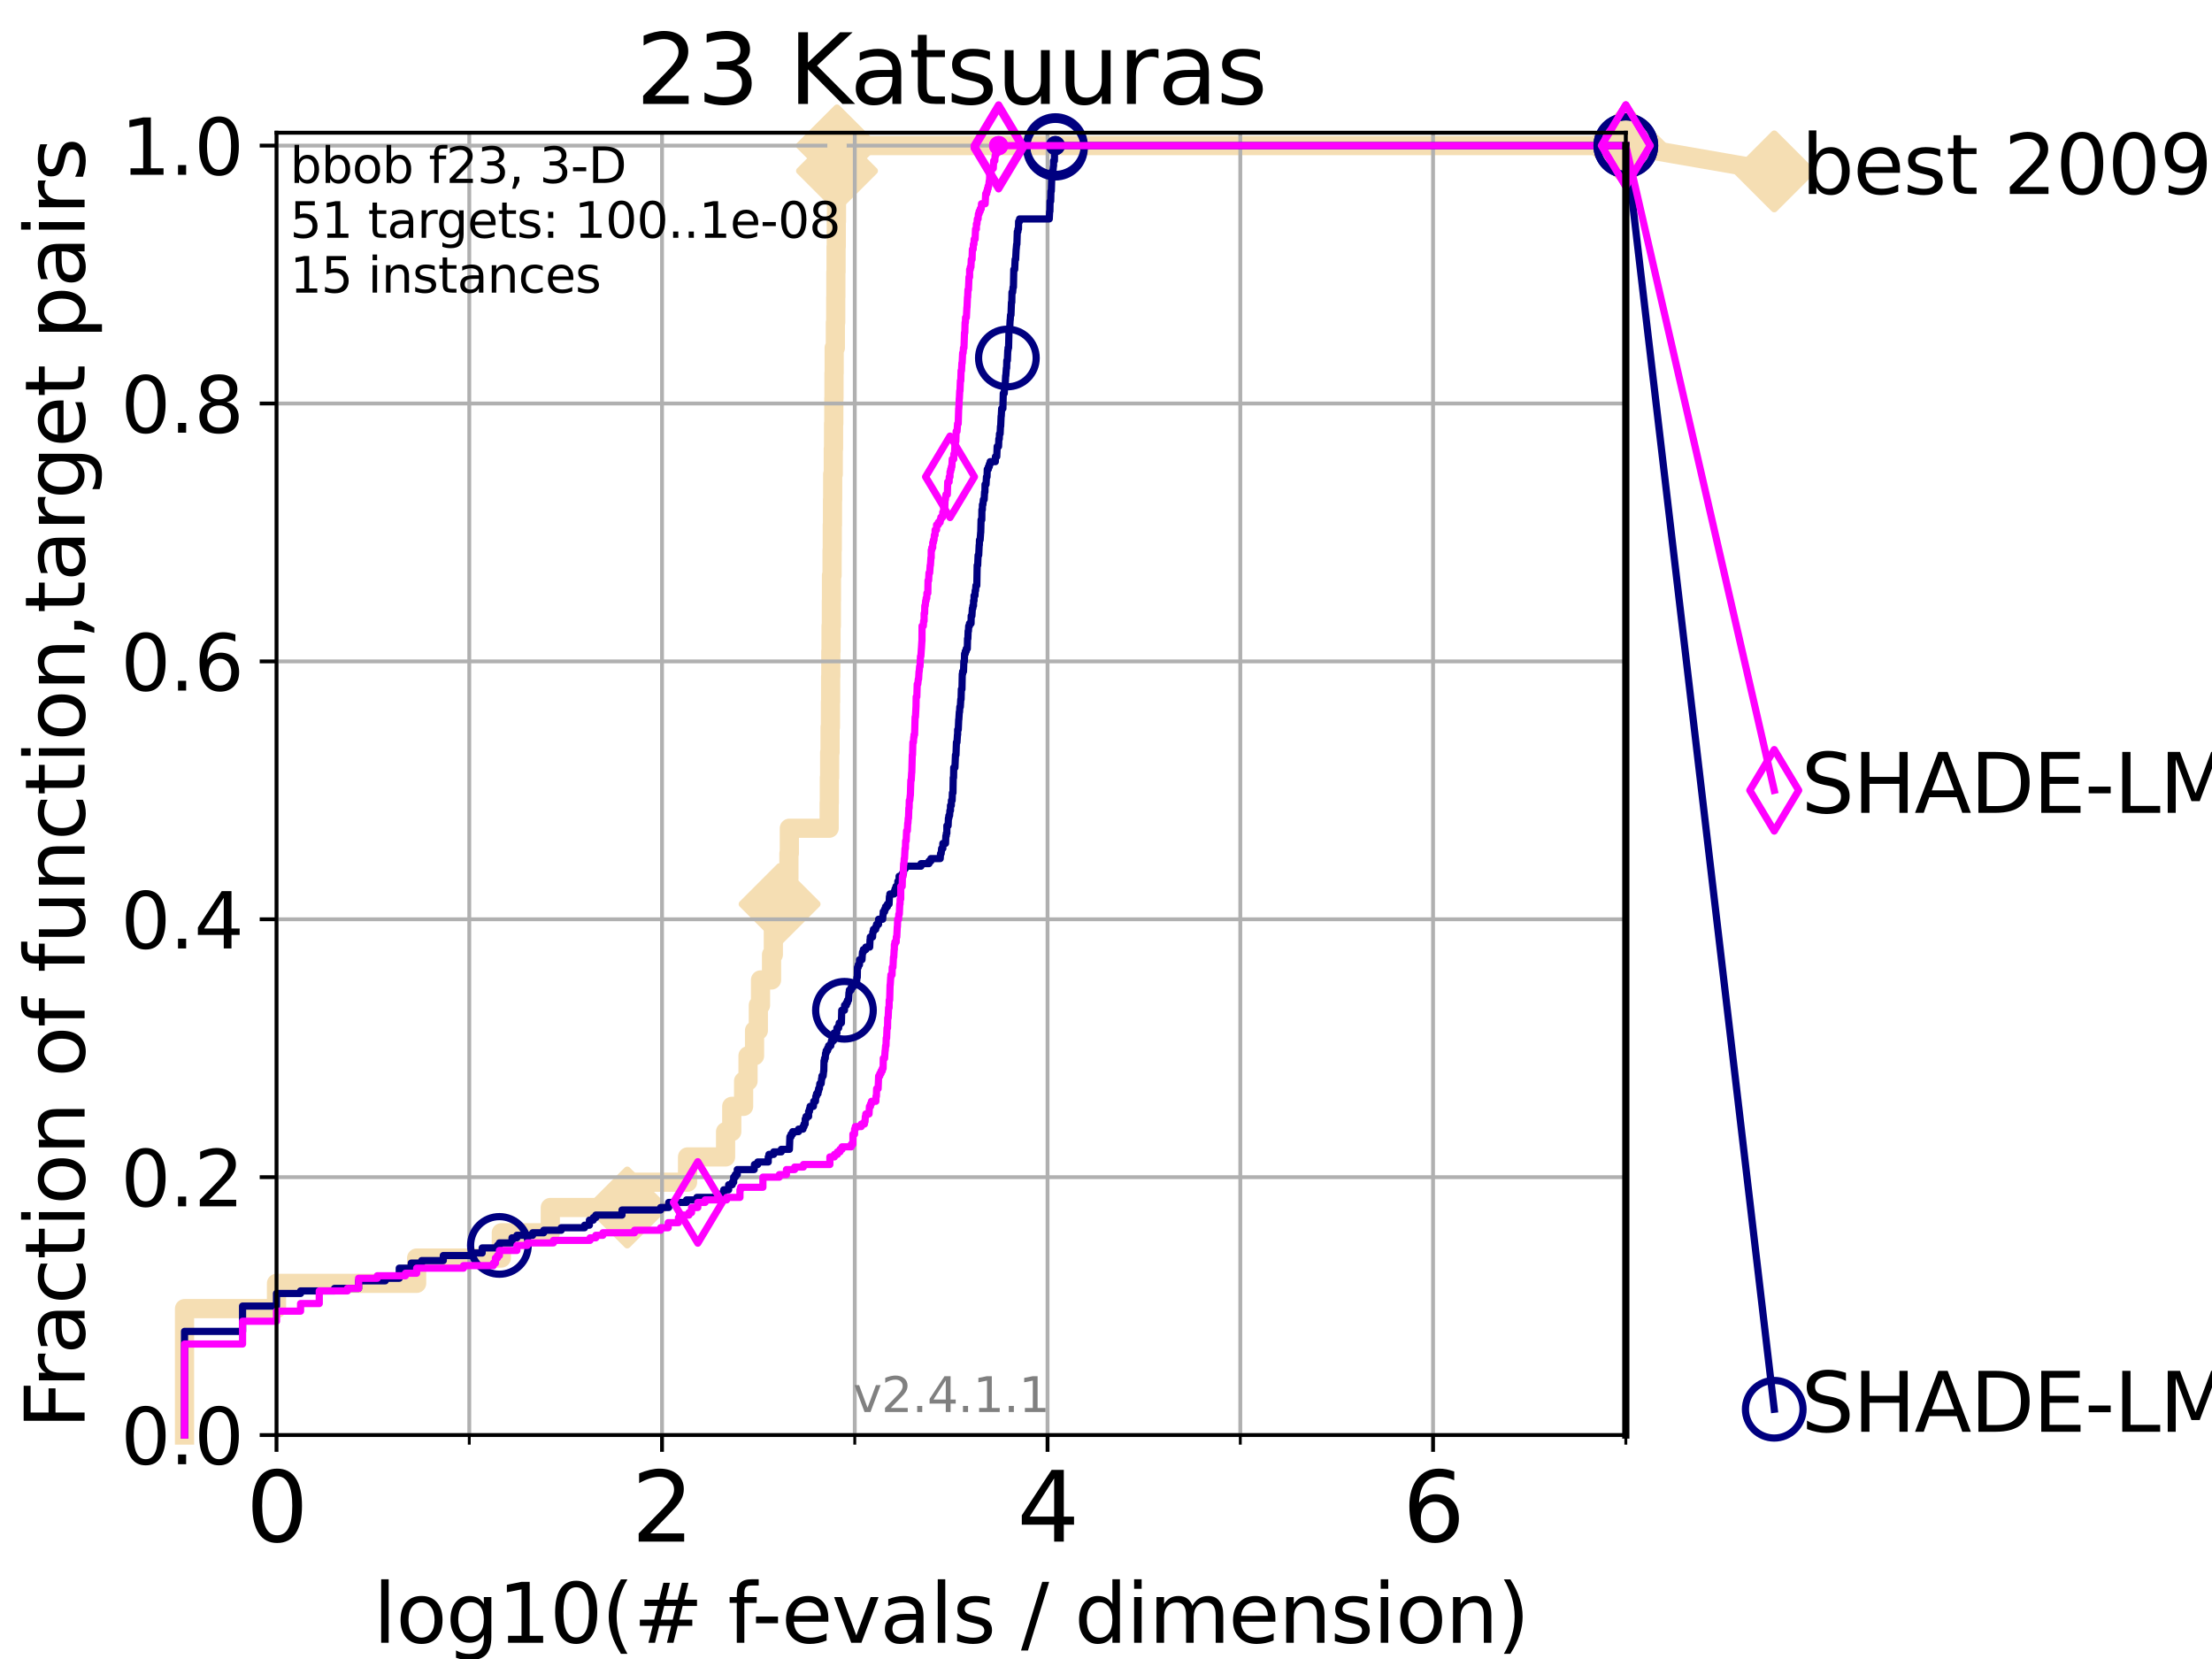 <?xml version="1.0" encoding="utf-8" standalone="no"?>
<!DOCTYPE svg PUBLIC "-//W3C//DTD SVG 1.1//EN"
  "http://www.w3.org/Graphics/SVG/1.1/DTD/svg11.dtd">
<svg height="345.6pt" version="1.1" viewBox="0 0 460.8 345.6" width="460.8pt" xmlns="http://www.w3.org/2000/svg" xmlns:xlink="http://www.w3.org/1999/xlink">
 <defs>
  <style type="text/css">*{stroke-linecap:butt;stroke-linejoin:round;}</style>
 </defs>
 <g id="figure_1">
  <g id="patch_1">
   <path d="M 0 345.6 
L 460.8 345.6 
L 460.8 0 
L 0 0 
z
" style="fill:#ffffff;"/>
  </g>
  <g id="axes_1">
   <g id="patch_2">
    <path d="M 57.6 298.944 
L 338.688 298.944 
L 338.688 27.648 
L 57.6 27.648 
z
" style="fill:#ffffff;"/>
   </g>
   <g id="line2d_1">
    <path d="M 38.441 298.944 
L 38.441 272.61 
L 57.6 272.61 
L 57.6 267.343 
L 86.793 267.343 
L 86.793 262.076 
L 104.435 262.076 
L 104.435 256.809 
L 114.641 256.809 
L 114.641 251.542 
L 130.665 251.542 
L 130.665 246.275 
L 143.23 246.275 
L 143.23 241.009 
L 151.152 241.009 
L 151.152 235.742 
L 152.436 235.742 
L 152.436 230.475 
L 154.906 230.475 
L 154.906 225.208 
L 155.825 225.208 
L 155.825 219.941 
L 157.186 219.941 
L 157.186 214.674 
L 157.976 214.674 
L 157.976 209.407 
L 158.43 209.407 
L 158.43 204.141 
L 160.727 204.141 
L 160.727 198.874 
L 161.1 198.874 
L 161.1 193.607 
L 162.303 193.607 
L 162.303 188.34 
L 162.404 188.34 
L 162.404 183.073 
L 164.346 183.073 
L 164.346 177.806 
L 164.435 177.806 
L 164.435 172.539 
L 172.729 172.539 
L 172.729 167.272 
L 172.768 167.272 
L 172.768 162.006 
L 172.831 162.006 
L 172.831 156.739 
L 172.917 156.739 
L 172.917 151.472 
L 172.995 151.472 
L 172.995 146.205 
L 173.034 146.205 
L 173.034 140.938 
L 173.073 140.938 
L 173.073 135.671 
L 173.119 135.671 
L 173.119 130.404 
L 173.188 130.404 
L 173.188 125.138 
L 173.211 125.138 
L 173.211 119.871 
L 173.334 119.871 
L 173.334 114.604 
L 173.379 114.604 
L 173.379 109.337 
L 173.425 109.337 
L 173.425 104.07 
L 173.463 104.07 
L 173.463 98.803 
L 173.584 98.803 
L 173.584 93.536 
L 173.644 93.536 
L 173.644 88.27 
L 173.696 88.27 
L 173.696 83.003 
L 173.733 83.003 
L 173.733 77.736 
L 173.771 77.736 
L 173.771 72.469 
L 174.022 72.469 
L 174.022 67.202 
L 174.095 67.202 
L 174.095 61.935 
L 174.124 61.935 
L 174.124 56.668 
L 174.168 56.668 
L 174.168 51.402 
L 174.211 51.402 
L 174.211 46.135 
L 174.255 46.135 
L 174.255 40.868 
L 174.305 40.868 
L 174.305 35.601 
L 174.363 35.601 
L 174.363 30.334 
L 338.688 30.334 
" style="fill:none;stroke:#f5deb3;stroke-linecap:square;stroke-width:4;"/>
   </g>
   <g id="line2d_2">
    <defs>
     <path d="M 0 7.778 
L 7.778 0 
L 0 -7.778 
L -7.778 0 
z
" id="me6ef1a9f6d" style="stroke:#f5deb3;stroke-linejoin:miter;stroke-width:1.5;"/>
    </defs>
    <g>
     <use style="fill:#f5deb3;stroke:#f5deb3;stroke-linejoin:miter;stroke-width:1.5;" x="130.665" xlink:href="#me6ef1a9f6d" y="251.542"/>
     <use style="fill:#f5deb3;stroke:#f5deb3;stroke-linejoin:miter;stroke-width:1.5;" x="162.404" xlink:href="#me6ef1a9f6d" y="188.34"/>
     <use style="fill:#f5deb3;stroke:#f5deb3;stroke-linejoin:miter;stroke-width:1.5;" x="174.363" xlink:href="#me6ef1a9f6d" y="35.601"/>
     <use style="fill:#f5deb3;stroke:#f5deb3;stroke-linejoin:miter;stroke-width:1.5;" x="174.363" xlink:href="#me6ef1a9f6d" y="30.334"/>
     <use style="fill:#f5deb3;stroke:#f5deb3;stroke-linejoin:miter;stroke-width:1.5;" x="174.363" xlink:href="#me6ef1a9f6d" y="30.334"/>
     <use style="fill:#f5deb3;stroke:#f5deb3;stroke-linejoin:miter;stroke-width:1.5;" x="338.688" xlink:href="#me6ef1a9f6d" y="30.334"/>
    </g>
   </g>
   <g id="line2d_3">
    <path style="fill:none;stroke:#f5deb3;stroke-linecap:square;stroke-width:4;"/>
    <g/>
   </g>
   <g id="line2d_4">
    <path d="M 338.688 30.334 
L 369.608 35.706 
" style="fill:none;stroke:#f5deb3;stroke-linecap:square;stroke-width:4;"/>
    <g>
     <use style="fill:#f5deb3;stroke:#f5deb3;stroke-linejoin:miter;stroke-width:1.5;" x="338.688" xlink:href="#me6ef1a9f6d" y="30.334"/>
     <use style="fill:#f5deb3;stroke:#f5deb3;stroke-linejoin:miter;stroke-width:1.5;" x="369.608" xlink:href="#me6ef1a9f6d" y="35.706"/>
    </g>
   </g>
   <g id="matplotlib.axis_1">
    <g id="xtick_1">
     <g id="line2d_5">
      <path clip-path="url(#p710e8f3217)" d="M 57.6 298.944 
L 57.6 27.648 
" style="fill:none;stroke:#b0b0b0;stroke-linecap:square;stroke-width:0.8;"/>
     </g>
     <g id="line2d_6">
      <defs>
       <path d="M 0 0 
L 0 3.5 
" id="mcf86bc219f" style="stroke:#000000;stroke-width:0.8;"/>
      </defs>
      <g>
       <use style="stroke:#000000;stroke-width:0.8;" x="57.6" xlink:href="#mcf86bc219f" y="298.944"/>
      </g>
     </g>
     <g id="text_1">
      <!-- 0 -->
      <g transform="translate(51.237 321.141)scale(0.2 -0.2)">
       <defs>
        <path d="M 2034 4250 
Q 1547 4250 1301 3770 
Q 1056 3291 1056 2328 
Q 1056 1369 1301 889 
Q 1547 409 2034 409 
Q 2525 409 2770 889 
Q 3016 1369 3016 2328 
Q 3016 3291 2770 3770 
Q 2525 4250 2034 4250 
z
M 2034 4750 
Q 2819 4750 3233 4129 
Q 3647 3509 3647 2328 
Q 3647 1150 3233 529 
Q 2819 -91 2034 -91 
Q 1250 -91 836 529 
Q 422 1150 422 2328 
Q 422 3509 836 4129 
Q 1250 4750 2034 4750 
z
" id="DejaVuSans-30" transform="scale(0.016)"/>
       </defs>
       <use xlink:href="#DejaVuSans-30"/>
      </g>
     </g>
    </g>
    <g id="xtick_2">
     <g id="line2d_7">
      <path clip-path="url(#p710e8f3217)" d="M 137.911 298.944 
L 137.911 27.648 
" style="fill:none;stroke:#b0b0b0;stroke-linecap:square;stroke-width:0.8;"/>
     </g>
     <g id="line2d_8">
      <g>
       <use style="stroke:#000000;stroke-width:0.8;" x="137.911" xlink:href="#mcf86bc219f" y="298.944"/>
      </g>
     </g>
     <g id="text_2">
      <!-- 2 -->
      <g transform="translate(131.548 321.141)scale(0.2 -0.2)">
       <defs>
        <path d="M 1228 531 
L 3431 531 
L 3431 0 
L 469 0 
L 469 531 
Q 828 903 1448 1529 
Q 2069 2156 2228 2338 
Q 2531 2678 2651 2914 
Q 2772 3150 2772 3378 
Q 2772 3750 2511 3984 
Q 2250 4219 1831 4219 
Q 1534 4219 1204 4116 
Q 875 4013 500 3803 
L 500 4441 
Q 881 4594 1212 4672 
Q 1544 4750 1819 4750 
Q 2544 4750 2975 4387 
Q 3406 4025 3406 3419 
Q 3406 3131 3298 2873 
Q 3191 2616 2906 2266 
Q 2828 2175 2409 1742 
Q 1991 1309 1228 531 
z
" id="DejaVuSans-32" transform="scale(0.016)"/>
       </defs>
       <use xlink:href="#DejaVuSans-32"/>
      </g>
     </g>
    </g>
    <g id="xtick_3">
     <g id="line2d_9">
      <path clip-path="url(#p710e8f3217)" d="M 218.222 298.944 
L 218.222 27.648 
" style="fill:none;stroke:#b0b0b0;stroke-linecap:square;stroke-width:0.8;"/>
     </g>
     <g id="line2d_10">
      <g>
       <use style="stroke:#000000;stroke-width:0.8;" x="218.222" xlink:href="#mcf86bc219f" y="298.944"/>
      </g>
     </g>
     <g id="text_3">
      <!-- 4 -->
      <g transform="translate(211.859 321.141)scale(0.2 -0.2)">
       <defs>
        <path d="M 2419 4116 
L 825 1625 
L 2419 1625 
L 2419 4116 
z
M 2253 4666 
L 3047 4666 
L 3047 1625 
L 3713 1625 
L 3713 1100 
L 3047 1100 
L 3047 0 
L 2419 0 
L 2419 1100 
L 313 1100 
L 313 1709 
L 2253 4666 
z
" id="DejaVuSans-34" transform="scale(0.016)"/>
       </defs>
       <use xlink:href="#DejaVuSans-34"/>
      </g>
     </g>
    </g>
    <g id="xtick_4">
     <g id="line2d_11">
      <path clip-path="url(#p710e8f3217)" d="M 298.533 298.944 
L 298.533 27.648 
" style="fill:none;stroke:#b0b0b0;stroke-linecap:square;stroke-width:0.8;"/>
     </g>
     <g id="line2d_12">
      <g>
       <use style="stroke:#000000;stroke-width:0.8;" x="298.533" xlink:href="#mcf86bc219f" y="298.944"/>
      </g>
     </g>
     <g id="text_4">
      <!-- 6 -->
      <g transform="translate(292.17 321.141)scale(0.2 -0.2)">
       <defs>
        <path d="M 2113 2584 
Q 1688 2584 1439 2293 
Q 1191 2003 1191 1497 
Q 1191 994 1439 701 
Q 1688 409 2113 409 
Q 2538 409 2786 701 
Q 3034 994 3034 1497 
Q 3034 2003 2786 2293 
Q 2538 2584 2113 2584 
z
M 3366 4563 
L 3366 3988 
Q 3128 4100 2886 4159 
Q 2644 4219 2406 4219 
Q 1781 4219 1451 3797 
Q 1122 3375 1075 2522 
Q 1259 2794 1537 2939 
Q 1816 3084 2150 3084 
Q 2853 3084 3261 2657 
Q 3669 2231 3669 1497 
Q 3669 778 3244 343 
Q 2819 -91 2113 -91 
Q 1303 -91 875 529 
Q 447 1150 447 2328 
Q 447 3434 972 4092 
Q 1497 4750 2381 4750 
Q 2619 4750 2861 4703 
Q 3103 4656 3366 4563 
z
" id="DejaVuSans-36" transform="scale(0.016)"/>
       </defs>
       <use xlink:href="#DejaVuSans-36"/>
      </g>
     </g>
    </g>
    <g id="xtick_5">
     <g id="line2d_13">
      <path clip-path="url(#p710e8f3217)" d="M 97.755 298.944 
L 97.755 27.648 
" style="fill:none;stroke:#b0b0b0;stroke-linecap:square;stroke-width:0.8;"/>
     </g>
     <g id="line2d_14">
      <defs>
       <path d="M 0 0 
L 0 2 
" id="m3c9ae7376a" style="stroke:#000000;stroke-width:0.6;"/>
      </defs>
      <g>
       <use style="stroke:#000000;stroke-width:0.6;" x="97.755" xlink:href="#m3c9ae7376a" y="298.944"/>
      </g>
     </g>
    </g>
    <g id="xtick_6">
     <g id="line2d_15">
      <path clip-path="url(#p710e8f3217)" d="M 178.066 298.944 
L 178.066 27.648 
" style="fill:none;stroke:#b0b0b0;stroke-linecap:square;stroke-width:0.8;"/>
     </g>
     <g id="line2d_16">
      <g>
       <use style="stroke:#000000;stroke-width:0.6;" x="178.066" xlink:href="#m3c9ae7376a" y="298.944"/>
      </g>
     </g>
    </g>
    <g id="xtick_7">
     <g id="line2d_17">
      <path clip-path="url(#p710e8f3217)" d="M 258.377 298.944 
L 258.377 27.648 
" style="fill:none;stroke:#b0b0b0;stroke-linecap:square;stroke-width:0.8;"/>
     </g>
     <g id="line2d_18">
      <g>
       <use style="stroke:#000000;stroke-width:0.6;" x="258.377" xlink:href="#m3c9ae7376a" y="298.944"/>
      </g>
     </g>
    </g>
    <g id="xtick_8">
     <g id="line2d_19">
      <path clip-path="url(#p710e8f3217)" d="M 338.688 298.944 
L 338.688 27.648 
" style="fill:none;stroke:#b0b0b0;stroke-linecap:square;stroke-width:0.8;"/>
     </g>
     <g id="line2d_20">
      <g>
       <use style="stroke:#000000;stroke-width:0.6;" x="338.688" xlink:href="#m3c9ae7376a" y="298.944"/>
      </g>
     </g>
    </g>
    <g id="text_5">
     <!-- log10(# f-evals / dimension) -->
     <g transform="translate(77.764 342.218)scale(0.17 -0.17)">
      <defs>
       <path d="M 603 4863 
L 1178 4863 
L 1178 0 
L 603 0 
L 603 4863 
z
" id="DejaVuSans-6c" transform="scale(0.016)"/>
       <path d="M 1959 3097 
Q 1497 3097 1228 2736 
Q 959 2375 959 1747 
Q 959 1119 1226 758 
Q 1494 397 1959 397 
Q 2419 397 2687 759 
Q 2956 1122 2956 1747 
Q 2956 2369 2687 2733 
Q 2419 3097 1959 3097 
z
M 1959 3584 
Q 2709 3584 3137 3096 
Q 3566 2609 3566 1747 
Q 3566 888 3137 398 
Q 2709 -91 1959 -91 
Q 1206 -91 779 398 
Q 353 888 353 1747 
Q 353 2609 779 3096 
Q 1206 3584 1959 3584 
z
" id="DejaVuSans-6f" transform="scale(0.016)"/>
       <path d="M 2906 1791 
Q 2906 2416 2648 2759 
Q 2391 3103 1925 3103 
Q 1463 3103 1205 2759 
Q 947 2416 947 1791 
Q 947 1169 1205 825 
Q 1463 481 1925 481 
Q 2391 481 2648 825 
Q 2906 1169 2906 1791 
z
M 3481 434 
Q 3481 -459 3084 -895 
Q 2688 -1331 1869 -1331 
Q 1566 -1331 1297 -1286 
Q 1028 -1241 775 -1147 
L 775 -588 
Q 1028 -725 1275 -790 
Q 1522 -856 1778 -856 
Q 2344 -856 2625 -561 
Q 2906 -266 2906 331 
L 2906 616 
Q 2728 306 2450 153 
Q 2172 0 1784 0 
Q 1141 0 747 490 
Q 353 981 353 1791 
Q 353 2603 747 3093 
Q 1141 3584 1784 3584 
Q 2172 3584 2450 3431 
Q 2728 3278 2906 2969 
L 2906 3500 
L 3481 3500 
L 3481 434 
z
" id="DejaVuSans-67" transform="scale(0.016)"/>
       <path d="M 794 531 
L 1825 531 
L 1825 4091 
L 703 3866 
L 703 4441 
L 1819 4666 
L 2450 4666 
L 2450 531 
L 3481 531 
L 3481 0 
L 794 0 
L 794 531 
z
" id="DejaVuSans-31" transform="scale(0.016)"/>
       <path d="M 1984 4856 
Q 1566 4138 1362 3434 
Q 1159 2731 1159 2009 
Q 1159 1288 1364 580 
Q 1569 -128 1984 -844 
L 1484 -844 
Q 1016 -109 783 600 
Q 550 1309 550 2009 
Q 550 2706 781 3412 
Q 1013 4119 1484 4856 
L 1984 4856 
z
" id="DejaVuSans-28" transform="scale(0.016)"/>
       <path d="M 3272 2816 
L 2363 2816 
L 2100 1772 
L 3016 1772 
L 3272 2816 
z
M 2803 4594 
L 2478 3297 
L 3391 3297 
L 3719 4594 
L 4219 4594 
L 3897 3297 
L 4872 3297 
L 4872 2816 
L 3775 2816 
L 3519 1772 
L 4513 1772 
L 4513 1294 
L 3397 1294 
L 3072 0 
L 2572 0 
L 2894 1294 
L 1978 1294 
L 1656 0 
L 1153 0 
L 1478 1294 
L 494 1294 
L 494 1772 
L 1594 1772 
L 1856 2816 
L 850 2816 
L 850 3297 
L 1978 3297 
L 2297 4594 
L 2803 4594 
z
" id="DejaVuSans-23" transform="scale(0.016)"/>
       <path id="DejaVuSans-20" transform="scale(0.016)"/>
       <path d="M 2375 4863 
L 2375 4384 
L 1825 4384 
Q 1516 4384 1395 4259 
Q 1275 4134 1275 3809 
L 1275 3500 
L 2222 3500 
L 2222 3053 
L 1275 3053 
L 1275 0 
L 697 0 
L 697 3053 
L 147 3053 
L 147 3500 
L 697 3500 
L 697 3744 
Q 697 4328 969 4595 
Q 1241 4863 1831 4863 
L 2375 4863 
z
" id="DejaVuSans-66" transform="scale(0.016)"/>
       <path d="M 313 2009 
L 1997 2009 
L 1997 1497 
L 313 1497 
L 313 2009 
z
" id="DejaVuSans-2d" transform="scale(0.016)"/>
       <path d="M 3597 1894 
L 3597 1613 
L 953 1613 
Q 991 1019 1311 708 
Q 1631 397 2203 397 
Q 2534 397 2845 478 
Q 3156 559 3463 722 
L 3463 178 
Q 3153 47 2828 -22 
Q 2503 -91 2169 -91 
Q 1331 -91 842 396 
Q 353 884 353 1716 
Q 353 2575 817 3079 
Q 1281 3584 2069 3584 
Q 2775 3584 3186 3129 
Q 3597 2675 3597 1894 
z
M 3022 2063 
Q 3016 2534 2758 2815 
Q 2500 3097 2075 3097 
Q 1594 3097 1305 2825 
Q 1016 2553 972 2059 
L 3022 2063 
z
" id="DejaVuSans-65" transform="scale(0.016)"/>
       <path d="M 191 3500 
L 800 3500 
L 1894 563 
L 2988 3500 
L 3597 3500 
L 2284 0 
L 1503 0 
L 191 3500 
z
" id="DejaVuSans-76" transform="scale(0.016)"/>
       <path d="M 2194 1759 
Q 1497 1759 1228 1600 
Q 959 1441 959 1056 
Q 959 750 1161 570 
Q 1363 391 1709 391 
Q 2188 391 2477 730 
Q 2766 1069 2766 1631 
L 2766 1759 
L 2194 1759 
z
M 3341 1997 
L 3341 0 
L 2766 0 
L 2766 531 
Q 2569 213 2275 61 
Q 1981 -91 1556 -91 
Q 1019 -91 701 211 
Q 384 513 384 1019 
Q 384 1609 779 1909 
Q 1175 2209 1959 2209 
L 2766 2209 
L 2766 2266 
Q 2766 2663 2505 2880 
Q 2244 3097 1772 3097 
Q 1472 3097 1187 3025 
Q 903 2953 641 2809 
L 641 3341 
Q 956 3463 1253 3523 
Q 1550 3584 1831 3584 
Q 2591 3584 2966 3190 
Q 3341 2797 3341 1997 
z
" id="DejaVuSans-61" transform="scale(0.016)"/>
       <path d="M 2834 3397 
L 2834 2853 
Q 2591 2978 2328 3040 
Q 2066 3103 1784 3103 
Q 1356 3103 1142 2972 
Q 928 2841 928 2578 
Q 928 2378 1081 2264 
Q 1234 2150 1697 2047 
L 1894 2003 
Q 2506 1872 2764 1633 
Q 3022 1394 3022 966 
Q 3022 478 2636 193 
Q 2250 -91 1575 -91 
Q 1294 -91 989 -36 
Q 684 19 347 128 
L 347 722 
Q 666 556 975 473 
Q 1284 391 1588 391 
Q 1994 391 2212 530 
Q 2431 669 2431 922 
Q 2431 1156 2273 1281 
Q 2116 1406 1581 1522 
L 1381 1569 
Q 847 1681 609 1914 
Q 372 2147 372 2553 
Q 372 3047 722 3315 
Q 1072 3584 1716 3584 
Q 2034 3584 2315 3537 
Q 2597 3491 2834 3397 
z
" id="DejaVuSans-73" transform="scale(0.016)"/>
       <path d="M 1625 4666 
L 2156 4666 
L 531 -594 
L 0 -594 
L 1625 4666 
z
" id="DejaVuSans-2f" transform="scale(0.016)"/>
       <path d="M 2906 2969 
L 2906 4863 
L 3481 4863 
L 3481 0 
L 2906 0 
L 2906 525 
Q 2725 213 2448 61 
Q 2172 -91 1784 -91 
Q 1150 -91 751 415 
Q 353 922 353 1747 
Q 353 2572 751 3078 
Q 1150 3584 1784 3584 
Q 2172 3584 2448 3432 
Q 2725 3281 2906 2969 
z
M 947 1747 
Q 947 1113 1208 752 
Q 1469 391 1925 391 
Q 2381 391 2643 752 
Q 2906 1113 2906 1747 
Q 2906 2381 2643 2742 
Q 2381 3103 1925 3103 
Q 1469 3103 1208 2742 
Q 947 2381 947 1747 
z
" id="DejaVuSans-64" transform="scale(0.016)"/>
       <path d="M 603 3500 
L 1178 3500 
L 1178 0 
L 603 0 
L 603 3500 
z
M 603 4863 
L 1178 4863 
L 1178 4134 
L 603 4134 
L 603 4863 
z
" id="DejaVuSans-69" transform="scale(0.016)"/>
       <path d="M 3328 2828 
Q 3544 3216 3844 3400 
Q 4144 3584 4550 3584 
Q 5097 3584 5394 3201 
Q 5691 2819 5691 2113 
L 5691 0 
L 5113 0 
L 5113 2094 
Q 5113 2597 4934 2840 
Q 4756 3084 4391 3084 
Q 3944 3084 3684 2787 
Q 3425 2491 3425 1978 
L 3425 0 
L 2847 0 
L 2847 2094 
Q 2847 2600 2669 2842 
Q 2491 3084 2119 3084 
Q 1678 3084 1418 2786 
Q 1159 2488 1159 1978 
L 1159 0 
L 581 0 
L 581 3500 
L 1159 3500 
L 1159 2956 
Q 1356 3278 1631 3431 
Q 1906 3584 2284 3584 
Q 2666 3584 2933 3390 
Q 3200 3197 3328 2828 
z
" id="DejaVuSans-6d" transform="scale(0.016)"/>
       <path d="M 3513 2113 
L 3513 0 
L 2938 0 
L 2938 2094 
Q 2938 2591 2744 2837 
Q 2550 3084 2163 3084 
Q 1697 3084 1428 2787 
Q 1159 2491 1159 1978 
L 1159 0 
L 581 0 
L 581 3500 
L 1159 3500 
L 1159 2956 
Q 1366 3272 1645 3428 
Q 1925 3584 2291 3584 
Q 2894 3584 3203 3211 
Q 3513 2838 3513 2113 
z
" id="DejaVuSans-6e" transform="scale(0.016)"/>
       <path d="M 513 4856 
L 1013 4856 
Q 1481 4119 1714 3412 
Q 1947 2706 1947 2009 
Q 1947 1309 1714 600 
Q 1481 -109 1013 -844 
L 513 -844 
Q 928 -128 1133 580 
Q 1338 1288 1338 2009 
Q 1338 2731 1133 3434 
Q 928 4138 513 4856 
z
" id="DejaVuSans-29" transform="scale(0.016)"/>
      </defs>
      <use xlink:href="#DejaVuSans-6c"/>
      <use x="27.783" xlink:href="#DejaVuSans-6f"/>
      <use x="88.965" xlink:href="#DejaVuSans-67"/>
      <use x="152.441" xlink:href="#DejaVuSans-31"/>
      <use x="216.064" xlink:href="#DejaVuSans-30"/>
      <use x="279.688" xlink:href="#DejaVuSans-28"/>
      <use x="318.701" xlink:href="#DejaVuSans-23"/>
      <use x="402.49" xlink:href="#DejaVuSans-20"/>
      <use x="434.277" xlink:href="#DejaVuSans-66"/>
      <use x="463.982" xlink:href="#DejaVuSans-2d"/>
      <use x="500.066" xlink:href="#DejaVuSans-65"/>
      <use x="561.59" xlink:href="#DejaVuSans-76"/>
      <use x="620.77" xlink:href="#DejaVuSans-61"/>
      <use x="682.049" xlink:href="#DejaVuSans-6c"/>
      <use x="709.832" xlink:href="#DejaVuSans-73"/>
      <use x="761.932" xlink:href="#DejaVuSans-20"/>
      <use x="793.719" xlink:href="#DejaVuSans-2f"/>
      <use x="827.41" xlink:href="#DejaVuSans-20"/>
      <use x="859.197" xlink:href="#DejaVuSans-64"/>
      <use x="922.674" xlink:href="#DejaVuSans-69"/>
      <use x="950.457" xlink:href="#DejaVuSans-6d"/>
      <use x="1047.869" xlink:href="#DejaVuSans-65"/>
      <use x="1109.393" xlink:href="#DejaVuSans-6e"/>
      <use x="1172.771" xlink:href="#DejaVuSans-73"/>
      <use x="1224.871" xlink:href="#DejaVuSans-69"/>
      <use x="1252.654" xlink:href="#DejaVuSans-6f"/>
      <use x="1313.836" xlink:href="#DejaVuSans-6e"/>
      <use x="1377.215" xlink:href="#DejaVuSans-29"/>
     </g>
    </g>
   </g>
   <g id="matplotlib.axis_2">
    <g id="ytick_1">
     <g id="line2d_21">
      <path clip-path="url(#p710e8f3217)" d="M 57.6 298.944 
L 338.688 298.944 
" style="fill:none;stroke:#b0b0b0;stroke-linecap:square;stroke-width:0.8;"/>
     </g>
     <g id="line2d_22">
      <defs>
       <path d="M 0 0 
L -3.5 0 
" id="m2860520c56" style="stroke:#000000;stroke-width:0.8;"/>
      </defs>
      <g>
       <use style="stroke:#000000;stroke-width:0.8;" x="57.6" xlink:href="#m2860520c56" y="298.944"/>
      </g>
     </g>
     <g id="text_6">
      <!-- 0.0 -->
      <g transform="translate(25.155 305.023)scale(0.16 -0.16)">
       <defs>
        <path d="M 684 794 
L 1344 794 
L 1344 0 
L 684 0 
L 684 794 
z
" id="DejaVuSans-2e" transform="scale(0.016)"/>
       </defs>
       <use xlink:href="#DejaVuSans-30"/>
       <use x="63.623" xlink:href="#DejaVuSans-2e"/>
       <use x="95.41" xlink:href="#DejaVuSans-30"/>
      </g>
     </g>
    </g>
    <g id="ytick_2">
     <g id="line2d_23">
      <path clip-path="url(#p710e8f3217)" d="M 57.6 245.222 
L 338.688 245.222 
" style="fill:none;stroke:#b0b0b0;stroke-linecap:square;stroke-width:0.8;"/>
     </g>
     <g id="line2d_24">
      <g>
       <use style="stroke:#000000;stroke-width:0.8;" x="57.6" xlink:href="#m2860520c56" y="245.222"/>
      </g>
     </g>
     <g id="text_7">
      <!-- 0.2 -->
      <g transform="translate(25.155 251.301)scale(0.16 -0.16)">
       <use xlink:href="#DejaVuSans-30"/>
       <use x="63.623" xlink:href="#DejaVuSans-2e"/>
       <use x="95.41" xlink:href="#DejaVuSans-32"/>
      </g>
     </g>
    </g>
    <g id="ytick_3">
     <g id="line2d_25">
      <path clip-path="url(#p710e8f3217)" d="M 57.6 191.5 
L 338.688 191.5 
" style="fill:none;stroke:#b0b0b0;stroke-linecap:square;stroke-width:0.8;"/>
     </g>
     <g id="line2d_26">
      <g>
       <use style="stroke:#000000;stroke-width:0.8;" x="57.6" xlink:href="#m2860520c56" y="191.5"/>
      </g>
     </g>
     <g id="text_8">
      <!-- 0.4 -->
      <g transform="translate(25.155 197.579)scale(0.16 -0.16)">
       <use xlink:href="#DejaVuSans-30"/>
       <use x="63.623" xlink:href="#DejaVuSans-2e"/>
       <use x="95.41" xlink:href="#DejaVuSans-34"/>
      </g>
     </g>
    </g>
    <g id="ytick_4">
     <g id="line2d_27">
      <path clip-path="url(#p710e8f3217)" d="M 57.6 137.778 
L 338.688 137.778 
" style="fill:none;stroke:#b0b0b0;stroke-linecap:square;stroke-width:0.8;"/>
     </g>
     <g id="line2d_28">
      <g>
       <use style="stroke:#000000;stroke-width:0.8;" x="57.6" xlink:href="#m2860520c56" y="137.778"/>
      </g>
     </g>
     <g id="text_9">
      <!-- 0.6 -->
      <g transform="translate(25.155 143.857)scale(0.16 -0.16)">
       <use xlink:href="#DejaVuSans-30"/>
       <use x="63.623" xlink:href="#DejaVuSans-2e"/>
       <use x="95.41" xlink:href="#DejaVuSans-36"/>
      </g>
     </g>
    </g>
    <g id="ytick_5">
     <g id="line2d_29">
      <path clip-path="url(#p710e8f3217)" d="M 57.6 84.056 
L 338.688 84.056 
" style="fill:none;stroke:#b0b0b0;stroke-linecap:square;stroke-width:0.8;"/>
     </g>
     <g id="line2d_30">
      <g>
       <use style="stroke:#000000;stroke-width:0.8;" x="57.6" xlink:href="#m2860520c56" y="84.056"/>
      </g>
     </g>
     <g id="text_10">
      <!-- 0.8 -->
      <g transform="translate(25.155 90.135)scale(0.16 -0.16)">
       <defs>
        <path d="M 2034 2216 
Q 1584 2216 1326 1975 
Q 1069 1734 1069 1313 
Q 1069 891 1326 650 
Q 1584 409 2034 409 
Q 2484 409 2743 651 
Q 3003 894 3003 1313 
Q 3003 1734 2745 1975 
Q 2488 2216 2034 2216 
z
M 1403 2484 
Q 997 2584 770 2862 
Q 544 3141 544 3541 
Q 544 4100 942 4425 
Q 1341 4750 2034 4750 
Q 2731 4750 3128 4425 
Q 3525 4100 3525 3541 
Q 3525 3141 3298 2862 
Q 3072 2584 2669 2484 
Q 3125 2378 3379 2068 
Q 3634 1759 3634 1313 
Q 3634 634 3220 271 
Q 2806 -91 2034 -91 
Q 1263 -91 848 271 
Q 434 634 434 1313 
Q 434 1759 690 2068 
Q 947 2378 1403 2484 
z
M 1172 3481 
Q 1172 3119 1398 2916 
Q 1625 2713 2034 2713 
Q 2441 2713 2670 2916 
Q 2900 3119 2900 3481 
Q 2900 3844 2670 4047 
Q 2441 4250 2034 4250 
Q 1625 4250 1398 4047 
Q 1172 3844 1172 3481 
z
" id="DejaVuSans-38" transform="scale(0.016)"/>
       </defs>
       <use xlink:href="#DejaVuSans-30"/>
       <use x="63.623" xlink:href="#DejaVuSans-2e"/>
       <use x="95.41" xlink:href="#DejaVuSans-38"/>
      </g>
     </g>
    </g>
    <g id="ytick_6">
     <g id="line2d_31">
      <path clip-path="url(#p710e8f3217)" d="M 57.6 30.334 
L 338.688 30.334 
" style="fill:none;stroke:#b0b0b0;stroke-linecap:square;stroke-width:0.8;"/>
     </g>
     <g id="line2d_32">
      <g>
       <use style="stroke:#000000;stroke-width:0.8;" x="57.6" xlink:href="#m2860520c56" y="30.334"/>
      </g>
     </g>
     <g id="text_11">
      <!-- 1.0 -->
      <g transform="translate(25.155 36.413)scale(0.16 -0.16)">
       <use xlink:href="#DejaVuSans-31"/>
       <use x="63.623" xlink:href="#DejaVuSans-2e"/>
       <use x="95.41" xlink:href="#DejaVuSans-30"/>
      </g>
     </g>
    </g>
    <g id="text_12">
     <!-- Fraction of function,target pairs -->
     <g transform="translate(17.62 297.681)rotate(-90)scale(0.17 -0.17)">
      <defs>
       <path d="M 628 4666 
L 3309 4666 
L 3309 4134 
L 1259 4134 
L 1259 2759 
L 3109 2759 
L 3109 2228 
L 1259 2228 
L 1259 0 
L 628 0 
L 628 4666 
z
" id="DejaVuSans-46" transform="scale(0.016)"/>
       <path d="M 2631 2963 
Q 2534 3019 2420 3045 
Q 2306 3072 2169 3072 
Q 1681 3072 1420 2755 
Q 1159 2438 1159 1844 
L 1159 0 
L 581 0 
L 581 3500 
L 1159 3500 
L 1159 2956 
Q 1341 3275 1631 3429 
Q 1922 3584 2338 3584 
Q 2397 3584 2469 3576 
Q 2541 3569 2628 3553 
L 2631 2963 
z
" id="DejaVuSans-72" transform="scale(0.016)"/>
       <path d="M 3122 3366 
L 3122 2828 
Q 2878 2963 2633 3030 
Q 2388 3097 2138 3097 
Q 1578 3097 1268 2742 
Q 959 2388 959 1747 
Q 959 1106 1268 751 
Q 1578 397 2138 397 
Q 2388 397 2633 464 
Q 2878 531 3122 666 
L 3122 134 
Q 2881 22 2623 -34 
Q 2366 -91 2075 -91 
Q 1284 -91 818 406 
Q 353 903 353 1747 
Q 353 2603 823 3093 
Q 1294 3584 2113 3584 
Q 2378 3584 2631 3529 
Q 2884 3475 3122 3366 
z
" id="DejaVuSans-63" transform="scale(0.016)"/>
       <path d="M 1172 4494 
L 1172 3500 
L 2356 3500 
L 2356 3053 
L 1172 3053 
L 1172 1153 
Q 1172 725 1289 603 
Q 1406 481 1766 481 
L 2356 481 
L 2356 0 
L 1766 0 
Q 1100 0 847 248 
Q 594 497 594 1153 
L 594 3053 
L 172 3053 
L 172 3500 
L 594 3500 
L 594 4494 
L 1172 4494 
z
" id="DejaVuSans-74" transform="scale(0.016)"/>
       <path d="M 544 1381 
L 544 3500 
L 1119 3500 
L 1119 1403 
Q 1119 906 1312 657 
Q 1506 409 1894 409 
Q 2359 409 2629 706 
Q 2900 1003 2900 1516 
L 2900 3500 
L 3475 3500 
L 3475 0 
L 2900 0 
L 2900 538 
Q 2691 219 2414 64 
Q 2138 -91 1772 -91 
Q 1169 -91 856 284 
Q 544 659 544 1381 
z
M 1991 3584 
L 1991 3584 
z
" id="DejaVuSans-75" transform="scale(0.016)"/>
       <path d="M 750 794 
L 1409 794 
L 1409 256 
L 897 -744 
L 494 -744 
L 750 256 
L 750 794 
z
" id="DejaVuSans-2c" transform="scale(0.016)"/>
       <path d="M 1159 525 
L 1159 -1331 
L 581 -1331 
L 581 3500 
L 1159 3500 
L 1159 2969 
Q 1341 3281 1617 3432 
Q 1894 3584 2278 3584 
Q 2916 3584 3314 3078 
Q 3713 2572 3713 1747 
Q 3713 922 3314 415 
Q 2916 -91 2278 -91 
Q 1894 -91 1617 61 
Q 1341 213 1159 525 
z
M 3116 1747 
Q 3116 2381 2855 2742 
Q 2594 3103 2138 3103 
Q 1681 3103 1420 2742 
Q 1159 2381 1159 1747 
Q 1159 1113 1420 752 
Q 1681 391 2138 391 
Q 2594 391 2855 752 
Q 3116 1113 3116 1747 
z
" id="DejaVuSans-70" transform="scale(0.016)"/>
      </defs>
      <use xlink:href="#DejaVuSans-46"/>
      <use x="50.27" xlink:href="#DejaVuSans-72"/>
      <use x="91.383" xlink:href="#DejaVuSans-61"/>
      <use x="152.662" xlink:href="#DejaVuSans-63"/>
      <use x="207.643" xlink:href="#DejaVuSans-74"/>
      <use x="246.852" xlink:href="#DejaVuSans-69"/>
      <use x="274.635" xlink:href="#DejaVuSans-6f"/>
      <use x="335.816" xlink:href="#DejaVuSans-6e"/>
      <use x="399.195" xlink:href="#DejaVuSans-20"/>
      <use x="430.982" xlink:href="#DejaVuSans-6f"/>
      <use x="492.164" xlink:href="#DejaVuSans-66"/>
      <use x="527.369" xlink:href="#DejaVuSans-20"/>
      <use x="559.156" xlink:href="#DejaVuSans-66"/>
      <use x="594.361" xlink:href="#DejaVuSans-75"/>
      <use x="657.74" xlink:href="#DejaVuSans-6e"/>
      <use x="721.119" xlink:href="#DejaVuSans-63"/>
      <use x="776.1" xlink:href="#DejaVuSans-74"/>
      <use x="815.309" xlink:href="#DejaVuSans-69"/>
      <use x="843.092" xlink:href="#DejaVuSans-6f"/>
      <use x="904.273" xlink:href="#DejaVuSans-6e"/>
      <use x="967.652" xlink:href="#DejaVuSans-2c"/>
      <use x="999.439" xlink:href="#DejaVuSans-74"/>
      <use x="1038.648" xlink:href="#DejaVuSans-61"/>
      <use x="1099.928" xlink:href="#DejaVuSans-72"/>
      <use x="1139.291" xlink:href="#DejaVuSans-67"/>
      <use x="1202.768" xlink:href="#DejaVuSans-65"/>
      <use x="1264.291" xlink:href="#DejaVuSans-74"/>
      <use x="1303.5" xlink:href="#DejaVuSans-20"/>
      <use x="1335.287" xlink:href="#DejaVuSans-70"/>
      <use x="1398.764" xlink:href="#DejaVuSans-61"/>
      <use x="1460.043" xlink:href="#DejaVuSans-69"/>
      <use x="1487.826" xlink:href="#DejaVuSans-72"/>
      <use x="1528.939" xlink:href="#DejaVuSans-73"/>
     </g>
    </g>
   </g>
   <g id="line2d_33">
    <defs>
     <path d="M 0 1.5 
C 0.398 1.5 0.779 1.342 1.061 1.061 
C 1.342 0.779 1.5 0.398 1.5 0 
C 1.5 -0.398 1.342 -0.779 1.061 -1.061 
C 0.779 -1.342 0.398 -1.5 0 -1.5 
C -0.398 -1.5 -0.779 -1.342 -1.061 -1.061 
C -1.342 -0.779 -1.5 -0.398 -1.5 0 
C -1.5 0.398 -1.342 0.779 -1.061 1.061 
C -0.779 1.342 -0.398 1.5 0 1.5 
z
" id="me03262e4d7" style="stroke:#f5deb3;"/>
    </defs>
    <g>
     <use style="fill:#f5deb3;stroke:#f5deb3;" x="174.363" xlink:href="#me03262e4d7" y="30.334"/>
     <use style="fill:#f5deb3;stroke:#f5deb3;" x="174.363" xlink:href="#me03262e4d7" y="30.334"/>
    </g>
   </g>
   <g id="line2d_34">
    <defs>
     <path d="M 0 1.5 
C 0.398 1.5 0.779 1.342 1.061 1.061 
C 1.342 0.779 1.5 0.398 1.5 0 
C 1.5 -0.398 1.342 -0.779 1.061 -1.061 
C 0.779 -1.342 0.398 -1.5 0 -1.5 
C -0.398 -1.5 -0.779 -1.342 -1.061 -1.061 
C -1.342 -0.779 -1.5 -0.398 -1.5 0 
C -1.5 0.398 -1.342 0.779 -1.061 1.061 
C -0.779 1.342 -0.398 1.5 0 1.5 
z
" id="m5db2eb5e11" style="stroke:#000080;"/>
    </defs>
    <g>
     <use style="fill:#000080;stroke:#000080;" x="219.866" xlink:href="#m5db2eb5e11" y="30.334"/>
     <use style="fill:#000080;stroke:#000080;" x="219.866" xlink:href="#m5db2eb5e11" y="30.334"/>
    </g>
   </g>
   <g id="line2d_35">
    <path d="M 38.441 298.944 
L 38.441 277.35 
L 50.529 277.35 
L 50.529 272.083 
L 57.6 272.083 
L 57.6 269.45 
L 62.617 269.45 
L 62.617 268.923 
L 69.688 268.923 
L 69.688 268.396 
L 74.705 268.396 
L 74.705 266.816 
L 80.259 266.816 
L 80.259 266.289 
L 83.172 266.289 
L 83.172 264.183 
L 85.667 264.183 
L 85.667 263.129 
L 87.85 263.129 
L 87.85 262.603 
L 92.347 262.603 
L 92.347 261.549 
L 98.327 261.549 
L 98.327 261.023 
L 100.444 261.023 
L 100.444 259.969 
L 103.623 259.969 
L 103.623 259.443 
L 104.034 259.443 
L 104.034 258.916 
L 106.664 258.916 
L 106.664 257.862 
L 107.68 257.862 
L 107.68 257.336 
L 110.969 257.336 
L 110.969 256.809 
L 113.264 256.809 
L 113.264 256.282 
L 116.914 256.282 
L 116.914 255.756 
L 121.785 255.756 
L 121.785 255.229 
L 122.782 255.229 
L 122.782 254.176 
L 123.594 254.176 
L 123.594 253.649 
L 124.114 253.649 
L 124.114 253.122 
L 129.574 253.122 
L 129.574 252.069 
L 137.618 252.069 
L 137.618 251.542 
L 139.307 251.542 
L 139.307 250.489 
L 143.015 250.489 
L 143.015 249.962 
L 145.175 249.962 
L 145.175 249.436 
L 149.287 249.436 
L 149.287 248.909 
L 150.599 248.909 
L 150.599 248.382 
L 150.766 248.382 
L 150.766 247.855 
L 151.793 247.855 
L 151.793 246.802 
L 152.537 246.802 
L 152.537 246.275 
L 152.836 246.275 
L 152.836 245.222 
L 153.178 245.222 
L 153.178 244.695 
L 153.585 244.695 
L 153.585 243.642 
L 157.109 243.642 
L 157.166 242.589 
L 157.847 242.589 
L 157.847 242.062 
L 160.038 242.062 
L 160.038 241.009 
L 160.185 241.009 
L 160.185 240.482 
L 161.177 240.482 
L 161.177 239.955 
L 162.757 239.955 
L 162.757 239.428 
L 164.448 239.428 
L 164.549 236.795 
L 164.8 236.795 
L 164.8 236.268 
L 165.133 236.268 
L 165.133 235.742 
L 166.346 235.742 
L 166.346 235.215 
L 167.277 235.215 
L 167.277 234.688 
L 167.502 234.688 
L 167.502 234.162 
L 167.735 234.162 
L 167.735 233.108 
L 167.913 233.108 
L 167.913 232.582 
L 168.446 232.582 
L 168.446 231.528 
L 168.627 231.528 
L 168.627 231.001 
L 168.756 231.001 
L 168.756 230.475 
L 169.446 230.475 
L 169.522 229.421 
L 169.879 229.421 
L 169.953 228.368 
L 170.101 228.368 
L 170.101 227.841 
L 170.401 227.841 
L 170.401 227.315 
L 170.527 227.315 
L 170.527 226.788 
L 170.696 226.788 
L 170.785 225.735 
L 171.065 225.735 
L 171.152 224.681 
L 171.221 224.681 
L 171.221 224.155 
L 171.477 224.155 
L 171.578 223.101 
L 171.612 223.101 
L 171.654 220.994 
L 171.763 220.994 
L 171.763 220.468 
L 171.912 220.468 
L 171.978 219.414 
L 172.102 219.414 
L 172.102 218.888 
L 172.394 218.888 
L 172.394 218.361 
L 172.618 218.361 
L 172.618 217.834 
L 173.073 217.834 
L 173.073 217.308 
L 173.211 217.308 
L 173.211 216.781 
L 173.659 216.781 
L 173.741 215.201 
L 174.341 215.201 
L 174.341 214.148 
L 174.711 214.148 
L 174.711 213.621 
L 174.824 213.621 
L 174.824 213.094 
L 175.28 213.094 
L 175.348 210.461 
L 175.916 210.461 
L 175.936 209.407 
L 176.313 209.407 
L 176.313 208.881 
L 176.549 208.881 
L 176.549 208.354 
L 176.763 208.354 
L 176.857 206.774 
L 176.931 206.774 
L 176.931 206.247 
L 177.3 206.247 
L 177.3 205.721 
L 177.601 205.721 
L 177.601 205.194 
L 178.412 205.194 
L 178.514 203.614 
L 178.587 203.614 
L 178.621 201.507 
L 178.789 201.507 
L 178.789 200.98 
L 179.044 200.98 
L 179.055 199.927 
L 179.569 199.927 
L 179.67 198.347 
L 179.844 198.347 
L 179.844 197.82 
L 180.362 197.82 
L 180.362 197.294 
L 181.173 197.294 
L 181.246 195.714 
L 181.294 195.714 
L 181.294 195.187 
L 181.775 195.187 
L 181.827 194.133 
L 181.953 194.133 
L 181.953 193.607 
L 182.421 193.607 
L 182.421 193.08 
L 182.601 193.08 
L 182.601 192.553 
L 183.022 192.553 
L 183.022 191.5 
L 183.872 191.5 
L 183.955 190.447 
L 183.988 190.447 
L 183.988 189.92 
L 184.284 189.92 
L 184.284 189.393 
L 184.478 189.393 
L 184.478 188.867 
L 184.868 188.867 
L 184.868 188.34 
L 185.211 188.34 
L 185.284 186.76 
L 185.376 186.76 
L 185.376 186.233 
L 186.266 186.233 
L 186.266 185.706 
L 186.451 185.706 
L 186.451 185.18 
L 186.651 185.18 
L 186.651 184.653 
L 187.037 184.653 
L 187.037 183.6 
L 187.296 183.6 
L 187.296 182.546 
L 187.925 182.546 
L 187.925 182.02 
L 188.197 182.02 
L 188.281 180.966 
L 188.589 180.966 
L 188.589 180.44 
L 191.861 180.44 
L 191.861 179.913 
L 193.515 179.913 
L 193.515 179.386 
L 193.92 179.386 
L 193.92 178.86 
L 195.864 178.86 
L 195.933 177.806 
L 196.066 177.806 
L 196.157 176.753 
L 196.41 176.753 
L 196.41 175.699 
L 196.97 175.699 
L 197.036 174.119 
L 197.132 174.119 
L 197.132 173.593 
L 197.247 173.593 
L 197.247 172.013 
L 197.508 172.013 
L 197.574 170.433 
L 197.667 170.433 
L 197.667 169.906 
L 197.821 169.906 
L 197.881 168.853 
L 198.002 168.853 
L 198.002 167.799 
L 198.176 167.799 
L 198.198 166.746 
L 198.349 166.746 
L 198.4 165.166 
L 198.519 165.166 
L 198.573 162.006 
L 198.643 162.006 
L 198.678 159.899 
L 198.93 159.899 
L 199.038 157.265 
L 199.148 157.265 
L 199.243 154.632 
L 199.358 154.632 
L 199.456 153.052 
L 199.493 153.052 
L 199.498 151.999 
L 199.626 151.999 
L 199.716 149.892 
L 199.743 149.892 
L 199.842 148.312 
L 199.892 148.312 
L 199.947 147.258 
L 200.053 147.258 
L 200.145 145.678 
L 200.212 145.678 
L 200.264 143.572 
L 200.395 143.572 
L 200.456 140.411 
L 200.532 140.411 
L 200.532 139.885 
L 200.715 139.885 
L 200.793 137.778 
L 200.895 137.778 
L 200.939 136.198 
L 201.086 136.198 
L 201.086 135.671 
L 201.283 135.671 
L 201.283 135.145 
L 201.506 135.145 
L 201.555 133.038 
L 201.625 133.038 
L 201.681 131.458 
L 201.746 131.458 
L 201.799 130.404 
L 201.958 130.404 
L 201.958 129.878 
L 202.287 129.878 
L 202.316 128.298 
L 202.466 128.298 
L 202.561 126.718 
L 202.666 126.718 
L 202.666 126.191 
L 202.799 126.191 
L 202.811 125.138 
L 202.911 125.138 
L 202.911 124.084 
L 203.104 124.084 
L 203.148 123.031 
L 203.23 123.031 
L 203.305 121.977 
L 203.486 121.977 
L 203.563 117.764 
L 203.67 117.764 
L 203.756 115.657 
L 203.882 115.657 
L 203.981 113.55 
L 204.019 113.55 
L 204.039 112.497 
L 204.178 112.497 
L 204.287 110.917 
L 204.309 110.917 
L 204.374 108.284 
L 204.525 108.284 
L 204.548 106.177 
L 204.643 106.177 
L 204.656 105.124 
L 204.758 105.124 
L 204.854 104.07 
L 205.021 104.07 
L 205.105 102.49 
L 205.177 102.49 
L 205.199 100.91 
L 205.412 100.91 
L 205.499 99.33 
L 205.616 99.33 
L 205.668 97.75 
L 205.896 97.75 
L 205.896 97.223 
L 206.088 97.223 
L 206.088 96.697 
L 206.272 96.697 
L 206.272 96.17 
L 207.351 96.17 
L 207.367 95.116 
L 207.645 95.116 
L 207.728 93.01 
L 208.016 93.01 
L 208.076 91.43 
L 208.173 91.43 
L 208.206 90.376 
L 208.343 90.376 
L 208.415 88.796 
L 208.461 88.796 
L 208.549 86.69 
L 208.585 86.69 
L 208.664 85.109 
L 208.921 85.109 
L 209 81.949 
L 209.207 81.949 
L 209.275 80.369 
L 209.391 80.369 
L 209.494 78.263 
L 209.533 78.263 
L 209.643 76.682 
L 209.699 76.682 
L 209.736 75.102 
L 209.856 75.102 
L 209.937 72.996 
L 209.992 72.996 
L 209.992 72.469 
L 210.104 72.469 
L 210.194 68.782 
L 210.316 68.782 
L 210.424 66.675 
L 210.447 66.675 
L 210.509 65.622 
L 210.605 65.622 
L 210.704 62.989 
L 210.773 62.989 
L 210.812 60.882 
L 210.949 60.882 
L 211.037 59.829 
L 211.114 59.829 
L 211.19 56.142 
L 211.376 56.142 
L 211.468 54.035 
L 211.577 54.035 
L 211.681 51.928 
L 211.692 51.928 
L 211.784 50.875 
L 211.836 50.875 
L 211.923 48.241 
L 212.054 48.241 
L 212.054 47.715 
L 212.167 47.715 
L 212.193 46.135 
L 212.391 46.135 
L 212.391 45.608 
L 218.581 45.608 
L 218.661 44.028 
L 218.715 44.028 
L 218.748 41.921 
L 218.879 41.921 
L 218.924 39.814 
L 219.011 39.814 
L 219.095 37.181 
L 219.159 37.181 
L 219.241 35.601 
L 219.347 35.601 
L 219.45 34.548 
L 219.474 34.548 
L 219.474 33.494 
L 219.652 33.494 
L 219.682 31.387 
L 219.828 31.387 
L 219.866 30.334 
L 338.688 30.334 
L 338.688 30.334 
" style="fill:none;stroke:#000080;stroke-linecap:square;stroke-width:1.5;"/>
   </g>
   <g id="line2d_36">
    <defs>
     <path d="M 0 6 
C 1.591 6 3.117 5.368 4.243 4.243 
C 5.368 3.117 6 1.591 6 0 
C 6 -1.591 5.368 -3.117 4.243 -4.243 
C 3.117 -5.368 1.591 -6 0 -6 
C -1.591 -6 -3.117 -5.368 -4.243 -4.243 
C -5.368 -3.117 -6 -1.591 -6 0 
C -6 1.591 -5.368 3.117 -4.243 4.243 
C -3.117 5.368 -1.591 6 0 6 
z
" id="m91ac3e67e5" style="stroke:#000080;stroke-width:1.5;"/>
    </defs>
    <g>
     <use style="fill-opacity:0;stroke:#000080;stroke-width:1.5;" x="104.034" xlink:href="#m91ac3e67e5" y="259.443"/>
     <use style="fill-opacity:0;stroke:#000080;stroke-width:1.5;" x="175.916" xlink:href="#m91ac3e67e5" y="210.461"/>
     <use style="fill-opacity:0;stroke:#000080;stroke-width:1.5;" x="209.856" xlink:href="#m91ac3e67e5" y="74.576"/>
     <use style="fill-opacity:0;stroke:#000080;stroke-width:1.5;" x="219.866" xlink:href="#m91ac3e67e5" y="30.861"/>
     <use style="fill-opacity:0;stroke:#000080;stroke-width:1.5;" x="219.866" xlink:href="#m91ac3e67e5" y="30.334"/>
     <use style="fill-opacity:0;stroke:#000080;stroke-width:1.5;" x="338.688" xlink:href="#m91ac3e67e5" y="30.334"/>
    </g>
   </g>
   <g id="line2d_37">
    <path style="fill:none;stroke:#000080;stroke-linecap:square;stroke-width:1.5;"/>
    <g/>
   </g>
   <g id="line2d_38">
    <defs>
     <path d="M 0 1.5 
C 0.398 1.5 0.779 1.342 1.061 1.061 
C 1.342 0.779 1.5 0.398 1.5 0 
C 1.5 -0.398 1.342 -0.779 1.061 -1.061 
C 0.779 -1.342 0.398 -1.5 0 -1.5 
C -0.398 -1.5 -0.779 -1.342 -1.061 -1.061 
C -1.342 -0.779 -1.5 -0.398 -1.5 0 
C -1.5 0.398 -1.342 0.779 -1.061 1.061 
C -0.779 1.342 -0.398 1.5 0 1.5 
z
" id="m97cbd7be32" style="stroke:#ff00ff;"/>
    </defs>
    <g>
     <use style="fill:#ff00ff;stroke:#ff00ff;" x="208.028" xlink:href="#m97cbd7be32" y="30.334"/>
     <use style="fill:#ff00ff;stroke:#ff00ff;" x="208.028" xlink:href="#m97cbd7be32" y="30.334"/>
    </g>
   </g>
   <g id="line2d_39">
    <path d="M 38.441 298.944 
L 38.441 279.983 
L 50.529 279.983 
L 50.529 275.243 
L 57.6 275.243 
L 57.6 273.136 
L 62.617 273.136 
L 62.617 271.556 
L 66.508 271.556 
L 66.508 268.923 
L 72.376 268.923 
L 72.376 268.396 
L 74.705 268.396 
L 74.705 266.289 
L 78.596 266.289 
L 78.596 265.763 
L 84.464 265.763 
L 84.464 265.236 
L 86.793 265.236 
L 86.793 264.183 
L 96.552 264.183 
L 96.552 263.656 
L 102.772 263.656 
L 102.772 263.129 
L 103.203 263.129 
L 103.203 262.076 
L 103.623 262.076 
L 103.623 261.549 
L 104.034 261.549 
L 104.034 260.496 
L 107.68 260.496 
L 107.68 259.443 
L 109.843 259.443 
L 109.843 258.916 
L 115.291 258.916 
L 115.291 258.389 
L 122.92 258.389 
L 122.92 257.862 
L 124.114 257.862 
L 124.114 257.336 
L 125.589 257.336 
L 125.589 256.809 
L 132.182 256.809 
L 132.182 256.282 
L 137.618 256.282 
L 137.618 255.756 
L 139.199 255.756 
L 139.199 254.702 
L 141.331 254.702 
L 141.331 253.649 
L 141.568 253.649 
L 141.568 253.122 
L 143.528 253.122 
L 143.528 252.596 
L 144.067 252.596 
L 144.067 251.542 
L 145.365 251.542 
L 145.365 250.489 
L 146.889 250.489 
L 146.889 249.962 
L 151.368 249.962 
L 151.368 249.436 
L 154.144 249.436 
L 154.144 247.855 
L 154.281 247.855 
L 154.281 247.329 
L 158.925 247.329 
L 158.925 245.222 
L 162.346 245.222 
L 162.346 244.695 
L 163.828 244.695 
L 163.828 243.642 
L 165.543 243.642 
L 165.543 243.115 
L 167.363 243.115 
L 167.363 242.589 
L 172.878 242.589 
L 172.878 241.009 
L 173.823 241.009 
L 173.823 240.482 
L 174.449 240.482 
L 174.449 239.955 
L 174.984 239.955 
L 174.984 239.428 
L 175.416 239.428 
L 175.416 238.902 
L 177.336 238.902 
L 177.336 238.375 
L 177.678 238.375 
L 177.678 236.268 
L 178.02 236.268 
L 178.026 235.215 
L 178.182 235.215 
L 178.182 234.688 
L 179.414 234.688 
L 179.414 234.162 
L 180.079 234.162 
L 180.079 233.635 
L 180.208 233.635 
L 180.264 232.582 
L 180.362 232.582 
L 180.362 232.055 
L 181.036 232.055 
L 181.119 230.475 
L 181.347 230.475 
L 181.347 229.948 
L 181.544 229.948 
L 181.544 229.421 
L 182.462 229.421 
L 182.485 228.368 
L 182.575 228.368 
L 182.615 226.788 
L 182.93 226.788 
L 183.035 224.155 
L 183.283 224.155 
L 183.283 223.628 
L 183.544 223.628 
L 183.544 223.101 
L 183.801 223.101 
L 183.801 222.575 
L 183.971 222.575 
L 184.005 220.468 
L 184.279 220.468 
L 184.381 218.888 
L 184.409 218.888 
L 184.49 217.834 
L 184.57 217.834 
L 184.614 216.254 
L 184.702 216.254 
L 184.781 214.148 
L 184.887 214.148 
L 184.927 212.041 
L 185.017 212.041 
L 185.11 209.934 
L 185.215 209.934 
L 185.234 208.354 
L 185.334 208.354 
L 185.418 205.194 
L 185.452 205.194 
L 185.547 203.614 
L 185.585 203.614 
L 185.585 203.087 
L 185.829 203.087 
L 185.87 201.507 
L 186.021 201.507 
L 186.121 199.4 
L 186.186 199.4 
L 186.27 197.82 
L 186.306 197.82 
L 186.314 196.767 
L 186.422 196.767 
L 186.422 196.24 
L 186.697 196.24 
L 186.718 195.187 
L 186.814 195.187 
L 186.915 193.08 
L 186.947 193.08 
L 186.999 191.5 
L 187.2 191.5 
L 187.234 190.447 
L 187.344 190.447 
L 187.436 188.34 
L 187.494 188.34 
L 187.517 187.287 
L 187.639 187.287 
L 187.645 184.653 
L 187.941 184.653 
L 187.991 182.546 
L 188.135 182.546 
L 188.242 179.913 
L 188.31 179.913 
L 188.359 178.86 
L 188.433 178.86 
L 188.532 176.753 
L 188.618 176.753 
L 188.653 175.173 
L 188.77 175.173 
L 188.861 173.066 
L 189.019 173.066 
L 189.094 171.486 
L 189.14 171.486 
L 189.202 170.433 
L 189.26 170.433 
L 189.33 168.326 
L 189.388 168.326 
L 189.418 166.746 
L 189.524 166.746 
L 189.617 165.692 
L 189.644 165.692 
L 189.746 162.532 
L 189.829 162.532 
L 189.914 160.952 
L 189.941 160.952 
L 190.043 157.265 
L 190.096 157.265 
L 190.169 154.632 
L 190.285 154.632 
L 190.342 153.579 
L 190.4 153.579 
L 190.4 153.052 
L 190.528 153.052 
L 190.633 149.365 
L 190.706 149.365 
L 190.816 147.258 
L 190.824 147.258 
L 190.855 145.152 
L 190.994 145.152 
L 191.071 142.518 
L 191.192 142.518 
L 191.299 141.465 
L 191.364 141.465 
L 191.451 139.885 
L 191.491 139.885 
L 191.572 138.831 
L 191.657 138.831 
L 191.753 136.725 
L 191.835 136.725 
L 191.938 135.145 
L 191.948 135.145 
L 192.04 133.565 
L 192.06 133.565 
L 192.079 130.404 
L 192.347 130.404 
L 192.404 129.351 
L 192.505 129.351 
L 192.511 127.771 
L 192.617 127.771 
L 192.652 126.191 
L 192.745 126.191 
L 192.835 125.138 
L 192.93 125.138 
L 192.93 124.611 
L 193.065 124.611 
L 193.095 123.558 
L 193.283 123.558 
L 193.324 120.924 
L 193.45 120.924 
L 193.522 119.344 
L 193.667 119.344 
L 193.774 117.764 
L 193.826 117.764 
L 193.927 116.184 
L 193.988 116.184 
L 193.992 114.604 
L 194.108 114.604 
L 194.108 114.077 
L 194.304 114.077 
L 194.304 113.024 
L 194.443 113.024 
L 194.443 112.497 
L 194.577 112.497 
L 194.645 111.444 
L 194.799 111.444 
L 194.799 110.39 
L 195.101 110.39 
L 195.101 109.337 
L 195.465 109.337 
L 195.465 108.81 
L 195.847 108.81 
L 195.847 108.284 
L 195.993 108.284 
L 195.993 107.757 
L 196.365 107.757 
L 196.4 106.704 
L 196.532 106.704 
L 196.62 105.65 
L 196.825 105.65 
L 196.873 104.07 
L 196.952 104.07 
L 197.062 103.017 
L 197.347 103.017 
L 197.428 100.383 
L 197.72 100.383 
L 197.748 99.33 
L 197.906 99.33 
L 197.906 98.277 
L 198.036 98.277 
L 198.036 97.75 
L 198.177 97.75 
L 198.177 97.223 
L 198.293 97.223 
L 198.365 95.643 
L 198.685 95.643 
L 198.691 94.59 
L 198.831 94.59 
L 198.937 92.483 
L 198.981 92.483 
L 198.981 91.956 
L 199.118 91.956 
L 199.184 89.85 
L 199.374 89.85 
L 199.478 88.27 
L 199.614 88.27 
L 199.711 85.109 
L 199.733 85.109 
L 199.835 83.003 
L 199.857 83.003 
L 199.927 81.423 
L 199.986 81.423 
L 200.062 79.316 
L 200.151 79.316 
L 200.208 77.209 
L 200.301 77.209 
L 200.376 75.629 
L 200.432 75.629 
L 200.537 73.522 
L 200.633 73.522 
L 200.706 72.469 
L 200.81 72.469 
L 200.919 69.309 
L 200.992 69.309 
L 201.042 67.202 
L 201.112 67.202 
L 201.142 66.149 
L 201.314 66.149 
L 201.419 64.042 
L 201.448 64.042 
L 201.539 61.935 
L 201.577 61.935 
L 201.639 60.355 
L 201.747 60.355 
L 201.856 57.722 
L 201.985 57.722 
L 201.989 56.142 
L 202.13 56.142 
L 202.13 55.615 
L 202.266 55.615 
L 202.335 54.035 
L 202.498 54.035 
L 202.561 51.928 
L 202.73 51.928 
L 202.768 50.875 
L 202.884 50.875 
L 202.932 49.821 
L 203.132 49.821 
L 203.22 47.715 
L 203.398 47.715 
L 203.398 46.661 
L 203.518 46.661 
L 203.599 45.608 
L 203.754 45.608 
L 203.817 44.555 
L 203.97 44.555 
L 203.97 44.028 
L 204.197 44.028 
L 204.197 43.501 
L 204.41 43.501 
L 204.463 42.448 
L 205.229 42.448 
L 205.337 40.341 
L 205.556 40.341 
L 205.556 39.814 
L 205.703 39.814 
L 205.703 39.288 
L 205.849 39.288 
L 205.849 38.761 
L 205.964 38.761 
L 206.072 37.708 
L 206.133 37.708 
L 206.189 36.128 
L 206.46 36.128 
L 206.556 35.074 
L 206.915 35.074 
L 207.003 33.494 
L 207.241 33.494 
L 207.292 32.441 
L 207.406 32.441 
L 207.406 31.914 
L 207.733 31.914 
L 207.733 30.861 
L 208.028 30.861 
L 208.028 30.334 
L 338.688 30.334 
L 338.688 30.334 
" style="fill:none;stroke:#ff00ff;stroke-linecap:square;stroke-width:1.5;"/>
   </g>
   <g id="line2d_40">
    <defs>
     <path d="M 0 8.485 
L 5.091 0 
L 0 -8.485 
L -5.091 0 
z
" id="m1a7edc450f" style="stroke:#ff00ff;stroke-linejoin:miter;stroke-width:1.5;"/>
    </defs>
    <g>
     <use style="fill-opacity:0;stroke:#ff00ff;stroke-linejoin:miter;stroke-width:1.5;" x="145.365" xlink:href="#m1a7edc450f" y="250.489"/>
     <use style="fill-opacity:0;stroke:#ff00ff;stroke-linejoin:miter;stroke-width:1.5;" x="197.906" xlink:href="#m1a7edc450f" y="99.33"/>
     <use style="fill-opacity:0;stroke:#ff00ff;stroke-linejoin:miter;stroke-width:1.5;" x="208.028" xlink:href="#m1a7edc450f" y="30.861"/>
     <use style="fill-opacity:0;stroke:#ff00ff;stroke-linejoin:miter;stroke-width:1.5;" x="208.028" xlink:href="#m1a7edc450f" y="30.334"/>
     <use style="fill-opacity:0;stroke:#ff00ff;stroke-linejoin:miter;stroke-width:1.5;" x="338.688" xlink:href="#m1a7edc450f" y="30.334"/>
    </g>
   </g>
   <g id="line2d_41">
    <path style="fill:none;stroke:#ff00ff;stroke-linecap:square;stroke-width:1.5;"/>
    <g/>
   </g>
   <g id="line2d_42">
    <path d="M 338.688 30.334 
L 369.608 293.572 
" style="fill:none;stroke:#000080;stroke-linecap:square;stroke-width:1.5;"/>
    <g>
     <use style="fill-opacity:0;stroke:#000080;stroke-width:1.5;" x="338.688" xlink:href="#m91ac3e67e5" y="30.334"/>
     <use style="fill-opacity:0;stroke:#000080;stroke-width:1.5;" x="369.608" xlink:href="#m91ac3e67e5" y="293.572"/>
    </g>
   </g>
   <g id="line2d_43">
    <path d="M 338.688 30.334 
L 369.608 164.639 
" style="fill:none;stroke:#ff00ff;stroke-linecap:square;stroke-width:1.5;"/>
    <g>
     <use style="fill-opacity:0;stroke:#ff00ff;stroke-linejoin:miter;stroke-width:1.5;" x="338.688" xlink:href="#m1a7edc450f" y="30.334"/>
     <use style="fill-opacity:0;stroke:#ff00ff;stroke-linejoin:miter;stroke-width:1.5;" x="369.608" xlink:href="#m1a7edc450f" y="164.639"/>
    </g>
   </g>
   <g id="line2d_44">
    <path d="M 338.688 298.944 
L 338.688 30.334 
" style="fill:none;stroke:#000000;stroke-linecap:square;stroke-width:1.5;"/>
   </g>
   <g id="patch_3">
    <path d="M 57.6 298.944 
L 57.6 27.648 
" style="fill:none;stroke:#000000;stroke-linecap:square;stroke-linejoin:miter;stroke-width:0.8;"/>
   </g>
   <g id="patch_4">
    <path d="M 338.688 298.944 
L 338.688 27.648 
" style="fill:none;stroke:#000000;stroke-linecap:square;stroke-linejoin:miter;stroke-width:0.8;"/>
   </g>
   <g id="patch_5">
    <path d="M 57.6 298.944 
L 338.688 298.944 
" style="fill:none;stroke:#000000;stroke-linecap:square;stroke-linejoin:miter;stroke-width:0.8;"/>
   </g>
   <g id="patch_6">
    <path d="M 57.6 27.648 
L 338.688 27.648 
" style="fill:none;stroke:#000000;stroke-linecap:square;stroke-linejoin:miter;stroke-width:0.8;"/>
   </g>
   <g id="text_13">
    <!-- SHADE-LM-PO -->
    <g transform="translate(375.229 298.263)scale(0.17 -0.17)">
     <defs>
      <path d="M 3425 4513 
L 3425 3897 
Q 3066 4069 2747 4153 
Q 2428 4238 2131 4238 
Q 1616 4238 1336 4038 
Q 1056 3838 1056 3469 
Q 1056 3159 1242 3001 
Q 1428 2844 1947 2747 
L 2328 2669 
Q 3034 2534 3370 2195 
Q 3706 1856 3706 1288 
Q 3706 609 3251 259 
Q 2797 -91 1919 -91 
Q 1588 -91 1214 -16 
Q 841 59 441 206 
L 441 856 
Q 825 641 1194 531 
Q 1563 422 1919 422 
Q 2459 422 2753 634 
Q 3047 847 3047 1241 
Q 3047 1584 2836 1778 
Q 2625 1972 2144 2069 
L 1759 2144 
Q 1053 2284 737 2584 
Q 422 2884 422 3419 
Q 422 4038 858 4394 
Q 1294 4750 2059 4750 
Q 2388 4750 2728 4690 
Q 3069 4631 3425 4513 
z
" id="DejaVuSans-53" transform="scale(0.016)"/>
      <path d="M 628 4666 
L 1259 4666 
L 1259 2753 
L 3553 2753 
L 3553 4666 
L 4184 4666 
L 4184 0 
L 3553 0 
L 3553 2222 
L 1259 2222 
L 1259 0 
L 628 0 
L 628 4666 
z
" id="DejaVuSans-48" transform="scale(0.016)"/>
      <path d="M 2188 4044 
L 1331 1722 
L 3047 1722 
L 2188 4044 
z
M 1831 4666 
L 2547 4666 
L 4325 0 
L 3669 0 
L 3244 1197 
L 1141 1197 
L 716 0 
L 50 0 
L 1831 4666 
z
" id="DejaVuSans-41" transform="scale(0.016)"/>
      <path d="M 1259 4147 
L 1259 519 
L 2022 519 
Q 2988 519 3436 956 
Q 3884 1394 3884 2338 
Q 3884 3275 3436 3711 
Q 2988 4147 2022 4147 
L 1259 4147 
z
M 628 4666 
L 1925 4666 
Q 3281 4666 3915 4102 
Q 4550 3538 4550 2338 
Q 4550 1131 3912 565 
Q 3275 0 1925 0 
L 628 0 
L 628 4666 
z
" id="DejaVuSans-44" transform="scale(0.016)"/>
      <path d="M 628 4666 
L 3578 4666 
L 3578 4134 
L 1259 4134 
L 1259 2753 
L 3481 2753 
L 3481 2222 
L 1259 2222 
L 1259 531 
L 3634 531 
L 3634 0 
L 628 0 
L 628 4666 
z
" id="DejaVuSans-45" transform="scale(0.016)"/>
      <path d="M 628 4666 
L 1259 4666 
L 1259 531 
L 3531 531 
L 3531 0 
L 628 0 
L 628 4666 
z
" id="DejaVuSans-4c" transform="scale(0.016)"/>
      <path d="M 628 4666 
L 1569 4666 
L 2759 1491 
L 3956 4666 
L 4897 4666 
L 4897 0 
L 4281 0 
L 4281 4097 
L 3078 897 
L 2444 897 
L 1241 4097 
L 1241 0 
L 628 0 
L 628 4666 
z
" id="DejaVuSans-4d" transform="scale(0.016)"/>
      <path d="M 1259 4147 
L 1259 2394 
L 2053 2394 
Q 2494 2394 2734 2622 
Q 2975 2850 2975 3272 
Q 2975 3691 2734 3919 
Q 2494 4147 2053 4147 
L 1259 4147 
z
M 628 4666 
L 2053 4666 
Q 2838 4666 3239 4311 
Q 3641 3956 3641 3272 
Q 3641 2581 3239 2228 
Q 2838 1875 2053 1875 
L 1259 1875 
L 1259 0 
L 628 0 
L 628 4666 
z
" id="DejaVuSans-50" transform="scale(0.016)"/>
      <path d="M 2522 4238 
Q 1834 4238 1429 3725 
Q 1025 3213 1025 2328 
Q 1025 1447 1429 934 
Q 1834 422 2522 422 
Q 3209 422 3611 934 
Q 4013 1447 4013 2328 
Q 4013 3213 3611 3725 
Q 3209 4238 2522 4238 
z
M 2522 4750 
Q 3503 4750 4090 4092 
Q 4678 3434 4678 2328 
Q 4678 1225 4090 567 
Q 3503 -91 2522 -91 
Q 1538 -91 948 565 
Q 359 1222 359 2328 
Q 359 3434 948 4092 
Q 1538 4750 2522 4750 
z
" id="DejaVuSans-4f" transform="scale(0.016)"/>
     </defs>
     <use xlink:href="#DejaVuSans-53"/>
     <use x="63.477" xlink:href="#DejaVuSans-48"/>
     <use x="138.672" xlink:href="#DejaVuSans-41"/>
     <use x="207.08" xlink:href="#DejaVuSans-44"/>
     <use x="284.082" xlink:href="#DejaVuSans-45"/>
     <use x="347.266" xlink:href="#DejaVuSans-2d"/>
     <use x="383.35" xlink:href="#DejaVuSans-4c"/>
     <use x="439.062" xlink:href="#DejaVuSans-4d"/>
     <use x="525.342" xlink:href="#DejaVuSans-2d"/>
     <use x="561.426" xlink:href="#DejaVuSans-50"/>
     <use x="621.729" xlink:href="#DejaVuSans-4f"/>
    </g>
   </g>
   <g id="text_14">
    <!-- SHADE-LM Ok -->
    <g transform="translate(375.229 169.33)scale(0.17 -0.17)">
     <defs>
      <path d="M 581 4863 
L 1159 4863 
L 1159 1991 
L 2875 3500 
L 3609 3500 
L 1753 1863 
L 3688 0 
L 2938 0 
L 1159 1709 
L 1159 0 
L 581 0 
L 581 4863 
z
" id="DejaVuSans-6b" transform="scale(0.016)"/>
     </defs>
     <use xlink:href="#DejaVuSans-53"/>
     <use x="63.477" xlink:href="#DejaVuSans-48"/>
     <use x="138.672" xlink:href="#DejaVuSans-41"/>
     <use x="207.08" xlink:href="#DejaVuSans-44"/>
     <use x="284.082" xlink:href="#DejaVuSans-45"/>
     <use x="347.266" xlink:href="#DejaVuSans-2d"/>
     <use x="383.35" xlink:href="#DejaVuSans-4c"/>
     <use x="439.062" xlink:href="#DejaVuSans-4d"/>
     <use x="525.342" xlink:href="#DejaVuSans-20"/>
     <use x="557.129" xlink:href="#DejaVuSans-4f"/>
     <use x="635.84" xlink:href="#DejaVuSans-6b"/>
    </g>
   </g>
   <g id="text_15">
    <!-- best 2009 -->
    <g transform="translate(375.229 40.397)scale(0.17 -0.17)">
     <defs>
      <path d="M 3116 1747 
Q 3116 2381 2855 2742 
Q 2594 3103 2138 3103 
Q 1681 3103 1420 2742 
Q 1159 2381 1159 1747 
Q 1159 1113 1420 752 
Q 1681 391 2138 391 
Q 2594 391 2855 752 
Q 3116 1113 3116 1747 
z
M 1159 2969 
Q 1341 3281 1617 3432 
Q 1894 3584 2278 3584 
Q 2916 3584 3314 3078 
Q 3713 2572 3713 1747 
Q 3713 922 3314 415 
Q 2916 -91 2278 -91 
Q 1894 -91 1617 61 
Q 1341 213 1159 525 
L 1159 0 
L 581 0 
L 581 4863 
L 1159 4863 
L 1159 2969 
z
" id="DejaVuSans-62" transform="scale(0.016)"/>
      <path d="M 703 97 
L 703 672 
Q 941 559 1184 500 
Q 1428 441 1663 441 
Q 2288 441 2617 861 
Q 2947 1281 2994 2138 
Q 2813 1869 2534 1725 
Q 2256 1581 1919 1581 
Q 1219 1581 811 2004 
Q 403 2428 403 3163 
Q 403 3881 828 4315 
Q 1253 4750 1959 4750 
Q 2769 4750 3195 4129 
Q 3622 3509 3622 2328 
Q 3622 1225 3098 567 
Q 2575 -91 1691 -91 
Q 1453 -91 1209 -44 
Q 966 3 703 97 
z
M 1959 2075 
Q 2384 2075 2632 2365 
Q 2881 2656 2881 3163 
Q 2881 3666 2632 3958 
Q 2384 4250 1959 4250 
Q 1534 4250 1286 3958 
Q 1038 3666 1038 3163 
Q 1038 2656 1286 2365 
Q 1534 2075 1959 2075 
z
" id="DejaVuSans-39" transform="scale(0.016)"/>
     </defs>
     <use xlink:href="#DejaVuSans-62"/>
     <use x="63.477" xlink:href="#DejaVuSans-65"/>
     <use x="125" xlink:href="#DejaVuSans-73"/>
     <use x="177.1" xlink:href="#DejaVuSans-74"/>
     <use x="216.309" xlink:href="#DejaVuSans-20"/>
     <use x="248.096" xlink:href="#DejaVuSans-32"/>
     <use x="311.719" xlink:href="#DejaVuSans-30"/>
     <use x="375.342" xlink:href="#DejaVuSans-30"/>
     <use x="438.965" xlink:href="#DejaVuSans-39"/>
    </g>
   </g>
   <g id="text_16">
    <!-- bbob f23, 3-D -->
    <g transform="translate(60.411 38.111)scale(0.102 -0.102)">
     <defs>
      <path d="M 2597 2516 
Q 3050 2419 3304 2112 
Q 3559 1806 3559 1356 
Q 3559 666 3084 287 
Q 2609 -91 1734 -91 
Q 1441 -91 1130 -33 
Q 819 25 488 141 
L 488 750 
Q 750 597 1062 519 
Q 1375 441 1716 441 
Q 2309 441 2620 675 
Q 2931 909 2931 1356 
Q 2931 1769 2642 2001 
Q 2353 2234 1838 2234 
L 1294 2234 
L 1294 2753 
L 1863 2753 
Q 2328 2753 2575 2939 
Q 2822 3125 2822 3475 
Q 2822 3834 2567 4026 
Q 2313 4219 1838 4219 
Q 1578 4219 1281 4162 
Q 984 4106 628 3988 
L 628 4550 
Q 988 4650 1302 4700 
Q 1616 4750 1894 4750 
Q 2613 4750 3031 4423 
Q 3450 4097 3450 3541 
Q 3450 3153 3228 2886 
Q 3006 2619 2597 2516 
z
" id="DejaVuSans-33" transform="scale(0.016)"/>
     </defs>
     <use xlink:href="#DejaVuSans-62"/>
     <use x="63.477" xlink:href="#DejaVuSans-62"/>
     <use x="126.953" xlink:href="#DejaVuSans-6f"/>
     <use x="188.135" xlink:href="#DejaVuSans-62"/>
     <use x="251.611" xlink:href="#DejaVuSans-20"/>
     <use x="283.398" xlink:href="#DejaVuSans-66"/>
     <use x="318.604" xlink:href="#DejaVuSans-32"/>
     <use x="382.227" xlink:href="#DejaVuSans-33"/>
     <use x="445.85" xlink:href="#DejaVuSans-2c"/>
     <use x="477.637" xlink:href="#DejaVuSans-20"/>
     <use x="509.424" xlink:href="#DejaVuSans-33"/>
     <use x="573.047" xlink:href="#DejaVuSans-2d"/>
     <use x="609.131" xlink:href="#DejaVuSans-44"/>
    </g>
    <!-- 51 targets: 100..1e-08 -->
    <g transform="translate(60.411 49.533)scale(0.102 -0.102)">
     <defs>
      <path d="M 691 4666 
L 3169 4666 
L 3169 4134 
L 1269 4134 
L 1269 2991 
Q 1406 3038 1543 3061 
Q 1681 3084 1819 3084 
Q 2600 3084 3056 2656 
Q 3513 2228 3513 1497 
Q 3513 744 3044 326 
Q 2575 -91 1722 -91 
Q 1428 -91 1123 -41 
Q 819 9 494 109 
L 494 744 
Q 775 591 1075 516 
Q 1375 441 1709 441 
Q 2250 441 2565 725 
Q 2881 1009 2881 1497 
Q 2881 1984 2565 2268 
Q 2250 2553 1709 2553 
Q 1456 2553 1204 2497 
Q 953 2441 691 2322 
L 691 4666 
z
" id="DejaVuSans-35" transform="scale(0.016)"/>
      <path d="M 750 794 
L 1409 794 
L 1409 0 
L 750 0 
L 750 794 
z
M 750 3309 
L 1409 3309 
L 1409 2516 
L 750 2516 
L 750 3309 
z
" id="DejaVuSans-3a" transform="scale(0.016)"/>
     </defs>
     <use xlink:href="#DejaVuSans-35"/>
     <use x="63.623" xlink:href="#DejaVuSans-31"/>
     <use x="127.246" xlink:href="#DejaVuSans-20"/>
     <use x="159.033" xlink:href="#DejaVuSans-74"/>
     <use x="198.242" xlink:href="#DejaVuSans-61"/>
     <use x="259.521" xlink:href="#DejaVuSans-72"/>
     <use x="298.885" xlink:href="#DejaVuSans-67"/>
     <use x="362.361" xlink:href="#DejaVuSans-65"/>
     <use x="423.885" xlink:href="#DejaVuSans-74"/>
     <use x="463.094" xlink:href="#DejaVuSans-73"/>
     <use x="515.193" xlink:href="#DejaVuSans-3a"/>
     <use x="548.885" xlink:href="#DejaVuSans-20"/>
     <use x="580.672" xlink:href="#DejaVuSans-31"/>
     <use x="644.295" xlink:href="#DejaVuSans-30"/>
     <use x="707.918" xlink:href="#DejaVuSans-30"/>
     <use x="771.541" xlink:href="#DejaVuSans-2e"/>
     <use x="803.328" xlink:href="#DejaVuSans-2e"/>
     <use x="835.115" xlink:href="#DejaVuSans-31"/>
     <use x="898.738" xlink:href="#DejaVuSans-65"/>
     <use x="960.262" xlink:href="#DejaVuSans-2d"/>
     <use x="996.346" xlink:href="#DejaVuSans-30"/>
     <use x="1059.969" xlink:href="#DejaVuSans-38"/>
    </g>
    <!-- 15 instances -->
    <g transform="translate(60.411 60.955)scale(0.102 -0.102)">
     <use xlink:href="#DejaVuSans-31"/>
     <use x="63.623" xlink:href="#DejaVuSans-35"/>
     <use x="127.246" xlink:href="#DejaVuSans-20"/>
     <use x="159.033" xlink:href="#DejaVuSans-69"/>
     <use x="186.816" xlink:href="#DejaVuSans-6e"/>
     <use x="250.195" xlink:href="#DejaVuSans-73"/>
     <use x="302.295" xlink:href="#DejaVuSans-74"/>
     <use x="341.504" xlink:href="#DejaVuSans-61"/>
     <use x="402.783" xlink:href="#DejaVuSans-6e"/>
     <use x="466.162" xlink:href="#DejaVuSans-63"/>
     <use x="521.143" xlink:href="#DejaVuSans-65"/>
     <use x="582.666" xlink:href="#DejaVuSans-73"/>
    </g>
   </g>
   <g id="text_17">
    <!-- v2.4.1.1 -->
    <g style="fill:#808080;" transform="translate(177.692 294.151)scale(0.1 -0.1)">
     <use xlink:href="#DejaVuSans-76"/>
     <use x="59.18" xlink:href="#DejaVuSans-32"/>
     <use x="122.803" xlink:href="#DejaVuSans-2e"/>
     <use x="154.59" xlink:href="#DejaVuSans-34"/>
     <use x="218.213" xlink:href="#DejaVuSans-2e"/>
     <use x="250" xlink:href="#DejaVuSans-31"/>
     <use x="313.623" xlink:href="#DejaVuSans-2e"/>
     <use x="345.41" xlink:href="#DejaVuSans-31"/>
    </g>
   </g>
   <g id="text_18">
    <!-- 23 Katsuuras -->
    <g transform="translate(132.477 21.648)scale(0.2 -0.2)">
     <defs>
      <path d="M 628 4666 
L 1259 4666 
L 1259 2694 
L 3353 4666 
L 4166 4666 
L 1850 2491 
L 4331 0 
L 3500 0 
L 1259 2247 
L 1259 0 
L 628 0 
L 628 4666 
z
" id="DejaVuSans-4b" transform="scale(0.016)"/>
     </defs>
     <use xlink:href="#DejaVuSans-32"/>
     <use x="63.623" xlink:href="#DejaVuSans-33"/>
     <use x="127.246" xlink:href="#DejaVuSans-20"/>
     <use x="159.033" xlink:href="#DejaVuSans-4b"/>
     <use x="222.859" xlink:href="#DejaVuSans-61"/>
     <use x="284.139" xlink:href="#DejaVuSans-74"/>
     <use x="323.348" xlink:href="#DejaVuSans-73"/>
     <use x="375.447" xlink:href="#DejaVuSans-75"/>
     <use x="438.826" xlink:href="#DejaVuSans-75"/>
     <use x="502.205" xlink:href="#DejaVuSans-72"/>
     <use x="543.318" xlink:href="#DejaVuSans-61"/>
     <use x="604.598" xlink:href="#DejaVuSans-73"/>
    </g>
   </g>
  </g>
 </g>
 <defs>
  <clipPath id="p710e8f3217">
   <rect height="271.296" width="281.088" x="57.6" y="27.648"/>
  </clipPath>
 </defs>
</svg>
